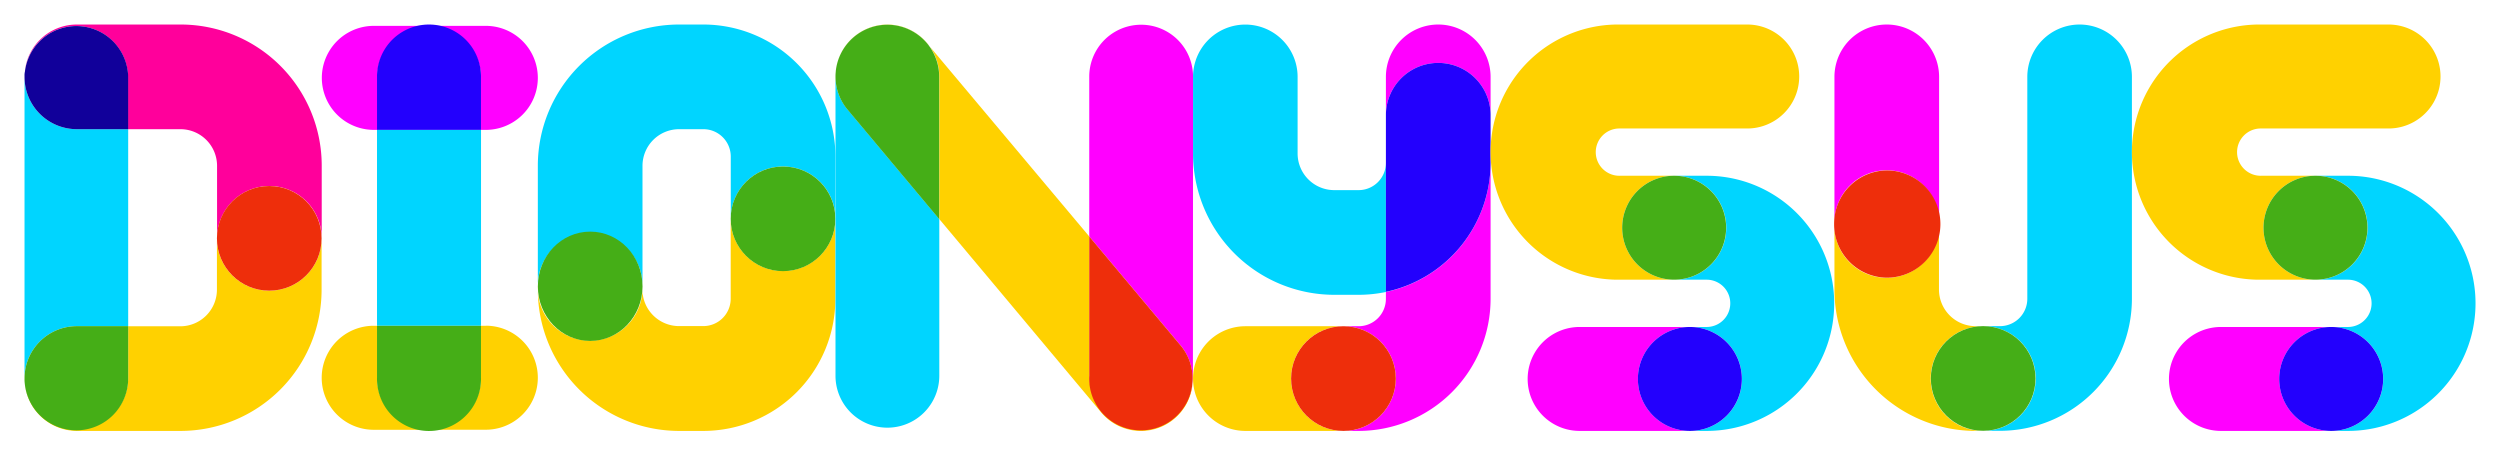 <svg xmlns="http://www.w3.org/2000/svg" xmlns:xlink="http://www.w3.org/1999/xlink" version="1.0" x="0" y="0" width="2400" height="437.273" viewBox="46.966 102.583 246.069 44.833" preserveAspectRatio="xMidYMid meet" color-interpolation-filters="sRGB"><g><defs><linearGradient id="92" x1="0%" y1="0%" x2="100%" y2="0%"><stop offset="0%" stop-color="#fa71cd"></stop> <stop offset="100%" stop-color="#9b59b6"></stop></linearGradient><linearGradient id="93" x1="0%" y1="0%" x2="100%" y2="0%"><stop offset="0%" stop-color="#f9d423"></stop> <stop offset="100%" stop-color="#f83600"></stop></linearGradient><linearGradient id="94" x1="0%" y1="0%" x2="100%" y2="0%"><stop offset="0%" stop-color="#0064d2"></stop> <stop offset="100%" stop-color="#1cb0f6"></stop></linearGradient><linearGradient id="95" x1="0%" y1="0%" x2="100%" y2="0%"><stop offset="0%" stop-color="#f00978"></stop> <stop offset="100%" stop-color="#3f51b1"></stop></linearGradient><linearGradient id="96" x1="0%" y1="0%" x2="100%" y2="0%"><stop offset="0%" stop-color="#7873f5"></stop> <stop offset="100%" stop-color="#ec77ab"></stop></linearGradient><linearGradient id="97" x1="0%" y1="0%" x2="100%" y2="0%"><stop offset="0%" stop-color="#f9d423"></stop> <stop offset="100%" stop-color="#e14fad"></stop></linearGradient><linearGradient id="98" x1="0%" y1="0%" x2="100%" y2="0%"><stop offset="0%" stop-color="#009efd"></stop> <stop offset="100%" stop-color="#2af598"></stop></linearGradient><linearGradient id="99" x1="0%" y1="0%" x2="100%" y2="0%"><stop offset="0%" stop-color="#ffcc00"></stop> <stop offset="100%" stop-color="#00b140"></stop></linearGradient><linearGradient id="100" x1="0%" y1="0%" x2="100%" y2="0%"><stop offset="0%" stop-color="#d51007"></stop> <stop offset="100%" stop-color="#ff8177"></stop></linearGradient><linearGradient id="102" x1="0%" y1="0%" x2="100%" y2="0%"><stop offset="0%" stop-color="#a2b6df"></stop> <stop offset="100%" stop-color="#0c3483"></stop></linearGradient><linearGradient id="103" x1="0%" y1="0%" x2="100%" y2="0%"><stop offset="0%" stop-color="#7ac5d8"></stop> <stop offset="100%" stop-color="#eea2a2"></stop></linearGradient><linearGradient id="104" x1="0%" y1="0%" x2="100%" y2="0%"><stop offset="0%" stop-color="#00ecbc"></stop> <stop offset="100%" stop-color="#007adf"></stop></linearGradient><linearGradient id="105" x1="0%" y1="0%" x2="100%" y2="0%"><stop offset="0%" stop-color="#b88746"></stop> <stop offset="100%" stop-color="#fdf5a6"></stop></linearGradient></defs><g fill="#333" class="iconlettersvg-g iconlettersvg" transform="translate(49.379,104.997)"><g><g class="tp-name"><g transform="scale(1)"><g transform="translate(0, 0)"><g class="name-imagesvg"><g><rect fill="#333" fill-opacity="0" stroke-width="2" x="0" y="0" width="29.254" height="40" class="image-rect"></rect> <svg x="0" y="0" width="29.254" height="40" filtersec="colorsb7541667338" class="image-svg-svg primary" style="overflow: visible;"><svg xmlns="http://www.w3.org/2000/svg" viewBox="0 0 89.22 122"><path d="M15.71 90.55h15.41V31.42H15.71A15.71 15.71 0 0 1 0 15.71v90.55a15.71 15.71 0 0 1 15.71-15.71z" fill="#00d5ff"></path><path d="M73.47 79.9a15.71 15.71 0 0 1-15.71-15.71v15.4a11 11 0 0 1-11 11H31.12v15.71a15.56 15.56 0 0 1-31 1.59A15.71 15.71 0 0 0 15.71 122H46.8a42.37 42.37 0 0 0 42.38-42.38V64.19A15.71 15.71 0 0 1 73.47 79.9z" fill="#ffd100"></path><path d="M15.56 121.82a15.56 15.56 0 0 0 15.56-15.56V90.55H15.71A15.71 15.71 0 0 0 0 106.26a10.46 10.46 0 0 0 .08 1.59 15.56 15.56 0 0 0 15.48 13.97z" fill="#45ae17"></path><path d="M46.8 0H15.71A15.71 15.71 0 0 0 .08 14.12a15.56 15.56 0 0 1 31 1.59v15.71H46.8a11 11 0 0 1 11 11v21.77a15.71 15.71 0 1 1 31.42 0V42.37A42.37 42.37 0 0 0 46.83 0z" fill="#ff009b"></path><path d="M15.71 31.42h15.41V15.71a15.56 15.56 0 0 0-31-1.59 4.81 4.81 0 0 0-.12 1.3v.29a15.71 15.71 0 0 0 15.71 15.71z" fill="#11009a"></path><circle cx="73.47" cy="64.19" r="15.71" fill="#ee2e0b"></circle></svg></svg> </g></g></g><g transform="translate(29.254, 0)"><g class="name-imagesvg"><g><rect fill="#333" fill-opacity="0" stroke-width="2" x="0" y="0" width="21.27" height="40" class="image-rect"></rect> <svg x="0" y="0" width="21.27" height="40" filtersec="colorsb4654977598" class="image-svg-svg primary" style="overflow: visible;"><svg xmlns="http://www.w3.org/2000/svg" viewBox="0 0 65.28 122.76"><path d="M32.41.4H15.74a15.71 15.71 0 0 0 0 31.42h1V16.11A15.71 15.71 0 0 1 32.41.4zm15.7 15.71v15.71h1.46a15.71 15.71 0 1 0 0-31.42H32.41a15.7 15.7 0 0 1 15.7 15.7z" fill="#f0f"></path><path d="M16.7 106.66V91h-1a15.71 15.71 0 0 0 0 31.42h16.71a15.72 15.72 0 0 1-15.71-15.76zM49.57 91h-1.46v15.71a15.71 15.71 0 0 1-15.68 15.69h17.14a15.71 15.71 0 1 0 0-31.42z" fill="#ffd100"></path><path d="M16.7 31.82h31.42V91H16.7z" fill="#00d5ff"></path><path d="M48.11 16.11a15.71 15.71 0 0 0-31.41-.8v16.51h31.41z" fill="#2300fd"></path><path d="M48.11 106.66V91H16.7v15.71a15.71 15.71 0 0 0 31.41.79c.01-.32.01-.58 0-.84z" fill="#45ae17"></path></svg></svg> </g></g></g><g transform="translate(50.524, 0)"><g class="name-imagesvg"><g><rect fill="#333" fill-opacity="0" stroke-width="2" x="0" y="0" width="29.299" height="40" class="image-rect"></rect> <svg x="0" y="0" width="29.299" height="40" filtersec="colorsb8471238767" class="image-svg-svg primary" style="overflow: visible;"><svg xmlns="http://www.w3.org/2000/svg" viewBox="0 0 89.36 122"><path d="M73.61 74A15.72 15.72 0 0 1 57.9 58.33v24a8.22 8.22 0 0 1-8.19 8.2H42.4a11 11 0 0 1-11-11v-1.15A15.71 15.71 0 0 1 0 80a13.88 13.88 0 0 1 0-1.58v1.21A42.43 42.43 0 0 0 42.4 122h7.31a39.66 39.66 0 0 0 39.61-39.65v-24A15.71 15.71 0 0 1 73.61 74z" fill="#ffd100"></path><path d="M49.71 0H42.4A42.42 42.42 0 0 0 0 42.37v36a15.71 15.71 0 0 1 31.42 0v-36a11 11 0 0 1 11-10.95h7.31a8.22 8.22 0 0 1 8.19 8.2v18.71a15.71 15.71 0 1 1 31.42 0V39.62A39.67 39.67 0 0 0 49.71 0z" fill="#00d5ff"></path><circle cx="73.61" cy="58.33" r="15.71" fill="#45ae17"></circle><ellipse cx="15.72" cy="78.58" rx="15.71" ry="16.41" fill="#45ae17"></ellipse></svg></svg> </g></g></g><g transform="translate(79.823, 0)"><g class="name-imagesvg"><g><rect fill="#333" fill-opacity="0" stroke-width="2" x="0" y="0" width="35.193" height="40" class="image-rect"></rect> <svg x="0" y="0" width="35.193" height="40" filtersec="colorsb3640353962" class="image-svg-svg primary" style="overflow: visible;"><svg xmlns="http://www.w3.org/2000/svg" viewBox="0 0 108.23 122.99"><path d="M0 15.62v90.69a15.71 15.71 0 0 0 31.42 0V58.88l-28-33.45A15.63 15.63 0 0 1 0 15.62z" fill="#00d5ff"></path><path d="M108.23 15.76a15.71 15.71 0 1 0-31.42 0v48.38l27.92 33.32a15.61 15.61 0 0 1 3.27 11.15 16.09 16.09 0 0 0 .19-2.3z" fill="#f0f"></path><path d="M92.52 122a15.71 15.71 0 0 1-15.71-15.71V64.14L28 6A15.71 15.71 0 0 0 .08 14.13a15.71 15.71 0 0 1 31.34 1.63v43.12L80.09 117a15.7 15.7 0 0 0 28-8.34A15.71 15.71 0 0 1 92.52 122z" fill="#ffd100"></path><path d="M15.71.05A15.72 15.72 0 0 0 .08 14.13v.13A12.26 12.26 0 0 0 0 15.62a15.65 15.65 0 0 0 3.38 9.81l28 33.45V15.76A15.71 15.71 0 0 0 15.71.05z" fill="#45ae17"></path><path d="M104.73 97.46L76.81 64.14v42.17a15.66 15.66 0 1 0 27.92-8.85z" fill="#ee2e0b"></path></svg></svg> </g></g></g><g transform="translate(115.016, 0)"><g class="name-imagesvg"><g><rect fill="#333" fill-opacity="0" stroke-width="2" x="0" y="0" width="29.286" height="40" class="image-rect"></rect> <svg x="0" y="0" width="29.286" height="40" filtersec="colorsb1508420109" class="image-svg-svg primary" style="overflow: visible;"><svg xmlns="http://www.w3.org/2000/svg" viewBox="0 0 89.3 121.97"><path d="M49.69 49.7h-7.31a11 11 0 0 1-11-11v-23A15.69 15.69 0 1 0 0 15.71v23a42.42 42.42 0 0 0 42.38 42.41h7.31a40.23 40.23 0 0 0 8.19-.85V41.51a8.19 8.19 0 0 1-8.19 8.19z" fill="#00d5ff"></path><path d="M29.43 106.26a15.71 15.71 0 0 1 15.71-15.71H15.71a15.71 15.71 0 0 0 0 31.42h29.43a15.73 15.73 0 0 1-15.71-15.71z" fill="#ffd100"></path><path d="M73.59 0a15.71 15.71 0 0 0-15.71 15.71v11.52a15.71 15.71 0 1 1 31.42 0v14.28a39.68 39.68 0 0 1-31.42 38.76v2.08a8.21 8.21 0 0 1-8.19 8.2h-4.55a15.71 15.71 0 0 1 0 31.42h4.55A39.66 39.66 0 0 0 89.3 82.35V15.71A15.71 15.71 0 0 0 73.59 0z" fill="#f0f"></path><path d="M89.3 41.51V27.23a15.71 15.71 0 1 0-31.42 0v53A39.67 39.67 0 0 0 89.3 41.51z" fill="#2300fd"></path><circle cx="45.14" cy="106.26" r="15.71" fill="#ee2e0b"></circle></svg></svg> </g></g></g><g transform="translate(144.302, 0)"><g class="name-imagesvg"><g><rect fill="#333" fill-opacity="0" stroke-width="2" x="0" y="0" width="33.811" height="40" class="image-rect"></rect> <svg x="0" y="0" width="33.811" height="40" filtersec="colorsb8253564266" class="image-svg-svg primary" style="overflow: visible;"><svg xmlns="http://www.w3.org/2000/svg" viewBox="0 0 102.84 121.68"><path d="M39.4 60.84A15.55 15.55 0 0 1 55 45.28H38.85a7.08 7.08 0 1 1-.53-14.15h38.53A15.56 15.56 0 0 0 76.82 0h-38a38.2 38.2 0 0 0-1.24 76.4H55a15.56 15.56 0 0 1-15.6-15.56z" fill="#ffd100"></path><path d="M44.11 106.12a15.55 15.55 0 0 1 15.54-15.56h-33a15.56 15.56 0 0 0 0 31.12h33a15.57 15.57 0 0 1-15.54-15.56z" fill="#f0f"></path><path d="M64.65 45.28H55a15.56 15.56 0 0 1 0 31.12h9.68a7.08 7.08 0 0 1 0 14.16h-5a15.56 15.56 0 0 1 0 31.12h5a38.2 38.2 0 0 0 0-76.4z" fill="#00d5ff"></path><path d="M70.52 60.84A15.56 15.56 0 1 0 55 76.4a15.56 15.56 0 0 0 15.52-15.56z" fill="#45ae17"></path><path d="M75.22 106.12a15.56 15.56 0 1 0-15.57 15.56 15.56 15.56 0 0 0 15.57-15.56z" fill="#2300fd"></path></svg></svg> </g></g></g><g transform="translate(178.114, 0)"><g class="name-imagesvg"><g><rect fill="#333" fill-opacity="0" stroke-width="2" x="0" y="0" width="29.312" height="40" class="image-rect"></rect> <svg x="0" y="0" width="29.312" height="40" filtersec="colorsb8839372124" class="image-svg-svg primary" style="overflow: visible;"><svg xmlns="http://www.w3.org/2000/svg" viewBox="0 0 89.4 122"><path d="M15.81 43.76a15.71 15.71 0 0 1 15.71 15.71V15.71a15.71 15.71 0 0 0-31.42 0v43.76a15.71 15.71 0 0 1 15.71-15.71z" fill="#f0f"></path><path d="M73.69 0A15.71 15.71 0 0 0 58 15.71v66.64a8.22 8.22 0 0 1-8.19 8.2h-5a15.71 15.71 0 0 1 0 31.42h5A39.66 39.66 0 0 0 89.4 82.35V15.71A15.71 15.71 0 0 0 73.69 0z" fill="#00d5ff"></path><path d="M29 106.26a15.71 15.71 0 0 1 15.75-15.71h-2.27a11 11 0 0 1-11-11V59.47A15.71 15.71 0 1 1 .1 61.05a13.88 13.88 0 0 1 0-1.58v20.12A42.43 42.43 0 0 0 42.48 122h2.27A15.71 15.71 0 0 1 29 106.29z" fill="#ffd100"></path><path d="M15.81 76a16.1 16.1 0 0 0 0-32.2A16 16 0 0 0 0 59.87 16 16 0 0 0 15.81 76z" fill="#ee2e0b"></path><circle cx="44.75" cy="106.25" r="15.71" fill="#45ae17"></circle></svg></svg> </g></g></g><g transform="translate(207.425, 0)"><g class="name-imagesvg"><g><rect fill="#333" fill-opacity="0" stroke-width="2" x="0" y="0" width="33.811" height="40" class="image-rect"></rect> <svg x="0" y="0" width="33.811" height="40" filtersec="colorsb2933637951" class="image-svg-svg primary" style="overflow: visible;"><svg xmlns="http://www.w3.org/2000/svg" viewBox="0 0 102.84 121.68"><path d="M39.4 60.84A15.55 15.55 0 0 1 55 45.28H38.85a7.08 7.08 0 1 1-.53-14.15h38.53A15.56 15.56 0 0 0 76.82 0h-38a38.2 38.2 0 0 0-1.24 76.4H55a15.56 15.56 0 0 1-15.6-15.56z" fill="#ffd100"></path><path d="M44.11 106.12a15.55 15.55 0 0 1 15.54-15.56h-33a15.56 15.56 0 0 0 0 31.12h33a15.57 15.57 0 0 1-15.54-15.56z" fill="#f0f"></path><path d="M64.65 45.28H55a15.56 15.56 0 0 1 0 31.12h9.68a7.08 7.08 0 0 1 0 14.16h-5a15.56 15.56 0 0 1 0 31.12h5a38.2 38.2 0 0 0 0-76.4z" fill="#00d5ff"></path><path d="M70.52 60.84A15.56 15.56 0 1 0 55 76.4a15.56 15.56 0 0 0 15.52-15.56z" fill="#45ae17"></path><path d="M75.22 106.12a15.56 15.56 0 1 0-15.57 15.56 15.56 15.56 0 0 0 15.57-15.56z" fill="#2300fd"></path></svg></svg> </g></g></g></g></g></g> </g><defs v-gra="od"></defs></g></svg>